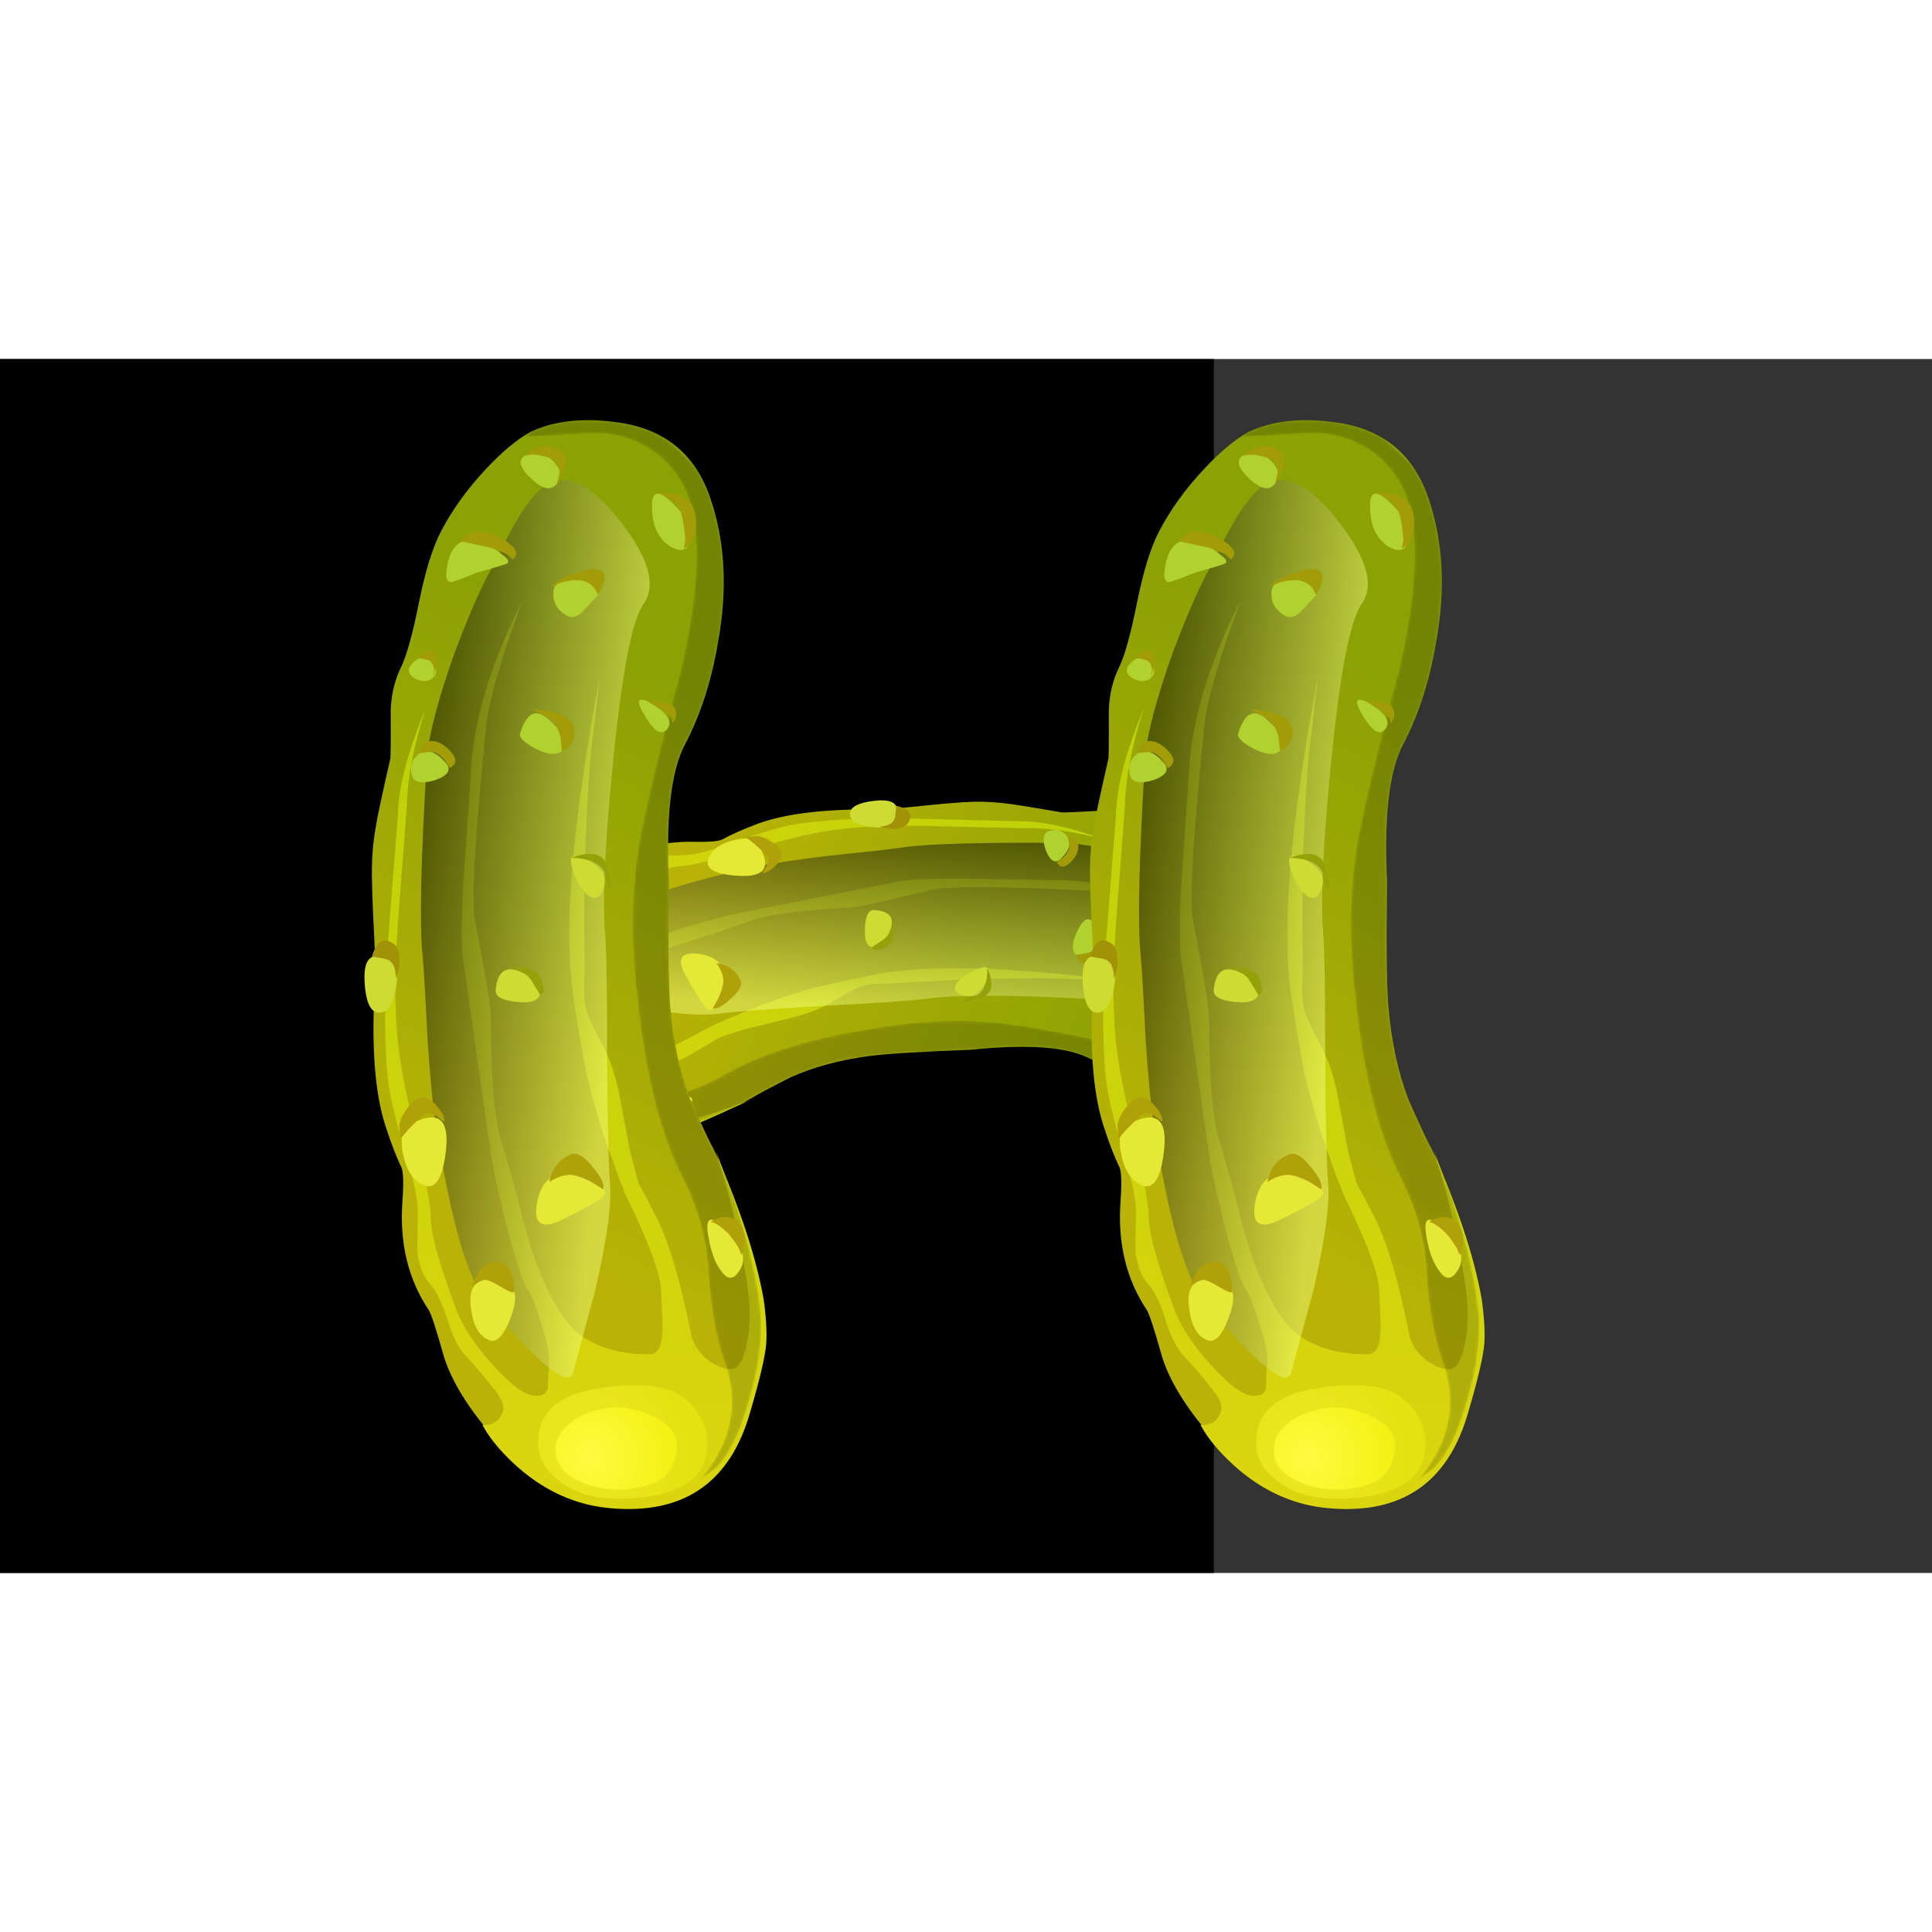<svg width="426" height="426" viewBox="0 0 678 426" fill="none" xmlns="http://www.w3.org/2000/svg"><rect x="0" y="0" width="678" height="426" fill="#333333" stroke="none"/><path fill="#00000000" d="M0 0h426v426H0z"/><g clip-path="url(#prefix__clip0_0_1)"><path fill-rule="evenodd" clip-rule="evenodd" d="M170.378 264.977c-9.23-8.984-13.041-19.913-11.358-32.759 1.699-12.208 7.531-23.21 17.537-33.029 7.725-7.457 15.083-12.529 22.019-15.191 8.23-2.77 12.779-4.547 13.699-5.288 8.633-6.434 19.03-9.523 31.22-9.289 5.209.107 8.492-.162 9.919-.784 2.81-1.599 6.817-3.388 12.014-5.372 9.945-3.787 24.505-5.509 43.685-5.186 2.413-.113 8.132-.601 17.164-1.55 9.009-.923 15.229-1.297 18.663-1.167 4.044.061 8.784.57 14.196 1.474 3.12.491 7.622 1.244 13.567 2.276 1.146.029 5.241-.128 12.37-.547 5.314-.373 10.239.428 14.762 2.392 3.498 1.435 9.845 2.804 19.025 4.151 9.175 1.354 16.22 3.127 21.087 5.391 6.393 2.92 12.597 6.932 18.648 12.009 5.338 4.479 9.206 8.657 11.601 12.486 3.541 6.621 4.967 14.788 4.196 24.442-.9 14.083-7.657 23.729-20.255 28.928-12.624 5.178-26.862 6.727-42.777 4.618-11.282-1.303-21.34-4.011-30.264-8.123-7.87-3.58-21.308-4.418-40.317-2.471-17.327.652-29.27 1.375-35.84 2.218-10.307 1.391-19.443 3.845-27.45 7.428-7.221 3.673-11.754 6.089-13.592 7.253-7.81 4.373-17.331 8.38-28.569 11.958-10.631 3.211-18.641 4.836-23.978 4.882-6.641.205-13.624-.63-20.858-2.481-9.25-1.986-15.947-4.899-20.114-8.669z" fill="url(#prefix__paint0_linear_0_1)"/><path fill-rule="evenodd" clip-rule="evenodd" d="M202.72 244.326c.315 2.084 2.546 3.07 6.767 2.973.182.152 4.124-.178 11.859-.976 4.662-.307 13.877-4.251 27.584-11.852 3.463-1.665 9.228-4.116 17.239-7.388 8.056-2.917 14-4.91 17.816-5.972 16.28-3.929 26.911-6.061 31.904-6.407 12.57-1.312 28.206-1.199 46.998.31 11.569.908 23.835 2.274 36.761 4.025l-14.655-.927c-7.671-.672-18.073-.918-31.18-.717-6.99-.089-20.587.486-40.767 1.723-4.376-.034-7.685.213-9.926.778-2.369.718-5.968 2.587-10.793 5.509-4.184 2.526-9.222 4.518-15.16 5.937a4502.41 4502.41 0 01-15.5 3.777c-4.766 1.47-8.04 2.543-9.744 3.193-.308.367-3.591 2.32-9.817 5.885-7.176 3.973-18.389 7.89-33.7 11.745-2.526.905-4.752 2.676-6.67 5.331-1.576 2.588-2.306 4.853-2.171 6.797.141 1.937 2.667 3.294 7.598 4.101 4.931.806 10.732.523 17.455-.806 13.596-2.849 26.462-6.619 38.601-11.271l-7.778 3.468c-13.167 6.234-24.876 10.531-35.067 12.861-5.603 1.074-10.132 1.538-13.544 1.381-3.893-.242-10.391-1.431-19.485-3.604-21.265-4.824-31.334-18.254-30.182-40.334.571-10.141 4.432-19.465 11.61-28.019 3.583-4.27 7.151-7.496 10.724-9.649-.091 2.937 1.228 4.851 4.074 5.682 1.823.643 4.325-.589 7.5-3.701 1.997-1.657 4.95-4.466 8.863-8.459 1.816-1.808 5.115-3.622 9.835-5.392 4.736-1.79 8.007-3.583 9.844-5.417 2.096-2.142 5.251-3.588 9.404-4.367 5.186-.22 9.312-.362 12.39-.53 3.049-.148 8.619-1.694 16.697-4.637 9.154-3.201 15.995-5.237 20.472-6.006 10.593-1.731 24.588-2.426 41.961-2.107l36.3.93c8.143-.193 18.493 2.01 31.16 6.556-10.769-2.953-20.347-4.327-28.768-4.105l-35.111-.82c-16.227-.29-29.396.655-39.452 2.826-3.847.729-12.105 2.861-24.82 6.45-10.516 3.035-17.276 4.606-20.348 4.78-3.539.362-7.691 1.403-12.433 3.2-2.832.955-7.497 2.817-13.946 5.569-5.028 2.138-10.349 6.019-15.932 11.646-5.584 5.616-8.39 9.788-8.352 12.572-.167 2.304.662 3.579 2.461 3.895 2.771-.119 5.101-.12 7.064.015 2.594.039 6.353-.889 11.246-2.866 4.869-1.645 8.502-3.304 10.799-5.015 2.02-1.329 8.267-3.682 18.712-7.039 9.864-2.968 16.72-4.81 20.539-5.506l57.098-11.214c4.022-.57 11.32-.848 21.848-.804 13.306.284 23.798.424 31.424.478 15.267.053 32.102 4.197 50.545 12.384-17.266-5.38-29.716-8.277-37.369-8.616-31.397-1.524-50.02-1.642-55.753-.414a4979.592 4979.592 0 00-16.518 3.911c-6.67 1.635-12.122 2.528-16.343 2.625-15.825.98-26.573 2.581-32.26 4.779-6.012 2.232-13.762 4.837-23.265 7.744a110.665 110.665 0 00-18.207 7.463c-7.476 4.028-12.234 7.949-14.241 11.723-3.164 5.52-4.487 12.187-3.895 19.915z" fill="url(#prefix__paint1_linear_0_1)"/><path fill-rule="evenodd" clip-rule="evenodd" d="M174.855 212.781c9.19-.782 14.996 5.295 17.39 18.23 2.34 11.959 1.399 20.277-2.802 24.915-4.048 4.824-9.009 6.881-14.882 6.171-7.038-.755-11.595-6.534-13.685-17.396-1.902-10.692-.883-18.944 3.074-24.686 2.9-4.536 6.559-6.935 10.905-7.234z" fill="url(#prefix__paint2_radial_0_1)"/><path fill-rule="evenodd" clip-rule="evenodd" d="M171.619 218.23c4.784-1.137 8.854 1.209 12.175 7.066 3.373 6.162 3.776 12.72 1.164 19.635-2.253 6.592-6.046 9.311-11.301 8.232-4.605-.839-7.624-3.202-9.029-7.132-2.376-6.258-2.684-12.417-.864-18.44 1.714-5.543 4.334-8.666 7.855-9.361z" fill="url(#prefix__paint3_radial_0_1)"/><mask id="prefix__b" style="mask-type:luminance" maskUnits="userSpaceOnUse" x="136" y="45" width="358" height="357"><mask id="prefix__a" style="mask-type:luminance" maskUnits="userSpaceOnUse" x="136" y="45" width="358" height="357"><path d="M493.178 208.151L298.837 45.08 136.474 238.577l194.341 163.071 162.363-193.497z" fill="#fff"/></mask><g mask="url(#prefix__a)"><path d="M493.178 208.151L298.837 45.08 136.474 238.577l194.341 163.071 162.363-193.497z" fill="#000" fill-opacity=".18"/></g></mask><g mask="url(#prefix__b)"><mask id="prefix__c" style="mask-type:luminance" maskUnits="userSpaceOnUse" x="136" y="45" width="358" height="357"><path d="M493.178 208.151L298.837 45.08 136.474 238.577l194.341 163.071 162.363-193.497z" fill="#fff"/></mask><g mask="url(#prefix__c)"><mask id="prefix__d" style="mask-type:luminance" maskUnits="userSpaceOnUse" x="136" y="45" width="358" height="357"><path d="M493.178 208.151L298.837 45.08 136.474 238.577l194.341 163.071 162.363-193.497z" fill="#fff"/></mask><g mask="url(#prefix__d)"><mask id="prefix__g" style="mask-type:luminance" maskUnits="userSpaceOnUse" x="166" y="192" width="309" height="85"><mask id="prefix__e" style="mask-type:luminance" maskUnits="userSpaceOnUse" x="162" y="66" width="332" height="336"><path d="M493.178 208.151L324.749 66.823 162.386 260.32l168.429 141.328 162.363-193.497z" fill="#fff"/></mask><g mask="url(#prefix__e)"><mask id="prefix__f" style="mask-type:luminance" maskUnits="userSpaceOnUse" x="162" y="66" width="332" height="336"><path d="M493.178 208.151L324.749 66.823 162.386 260.32l168.429 141.328 162.363-193.497z" fill="#fff"/></mask><g mask="url(#prefix__f)"><path fill-rule="evenodd" clip-rule="evenodd" d="M277.489 252.035c-7.222 3.673-11.755 6.089-13.593 7.253-7.81 4.373-17.331 8.379-28.569 11.958-10.631 3.211-18.64 4.836-23.978 4.882-6.64.204-13.624-.63-20.857-2.481-9.246-1.993-15.948-4.899-20.115-8.669l-4.006-4.737c11.361 8.918 23.19 10.805 35.462 5.639 5.972-2.538 14.282-4.536 24.874-5.95 9.522-.81 18.784-3.783 27.82-8.947 11.968-6.922 28.093-12.05 48.28-15.453 20.498-3.721 38.641-4.267 54.392-1.66 10.472 1.545 25.704 4.468 45.646 8.763 16.914 2.958 30.606 3.703 41.022 2.13 9.65-1.318 16.91-5.391 21.73-12.228 4.287-6.135 5.963-13.211 5.038-21.264l-2.054-18.563 1.614 2.287c3.546 6.614 4.967 14.788 4.196 24.442-.899 14.083-7.683 23.707-20.281 28.906-12.598 5.2-26.836 6.749-42.745 4.633-11.262-1.274-21.345-4.005-30.27-8.116-7.87-3.58-21.308-4.418-40.317-2.471-17.326.652-29.27 1.375-35.84 2.218-10.302 1.384-19.442 3.845-27.449 7.428z" fill="#000"/></g></g></mask><g mask="url(#prefix__g)"><mask id="prefix__h" style="mask-type:luminance" maskUnits="userSpaceOnUse" x="162" y="66" width="332" height="336"><path d="M493.178 208.151L324.749 66.823 162.386 260.32l168.429 141.328 162.363-193.497z" fill="#fff"/></mask><g mask="url(#prefix__h)"><mask id="prefix__i" style="mask-type:luminance" maskUnits="userSpaceOnUse" x="162" y="66" width="332" height="336"><path d="M493.178 208.151L324.749 66.823 162.386 260.32l168.429 141.328 162.363-193.497z" fill="#fff"/></mask><g mask="url(#prefix__i)"><path fill-rule="evenodd" clip-rule="evenodd" d="M277.489 252.035c-7.222 3.673-11.755 6.089-13.593 7.253-7.81 4.373-17.331 8.379-28.569 11.958-10.631 3.211-18.64 4.836-23.978 4.882-6.64.204-13.624-.63-20.857-2.481-9.246-1.993-15.948-4.899-20.115-8.669l-4.006-4.737c11.361 8.918 23.19 10.805 35.462 5.639 5.972-2.538 14.282-4.536 24.874-5.95 9.522-.81 18.784-3.783 27.82-8.947 11.968-6.922 28.093-12.05 48.28-15.453 20.498-3.721 38.641-4.267 54.392-1.66 10.472 1.545 25.704 4.468 45.646 8.763 16.914 2.958 30.606 3.703 41.022 2.13 9.65-1.318 16.91-5.391 21.73-12.228 4.287-6.135 5.963-13.211 5.038-21.264l-2.054-18.563 1.614 2.287c3.546 6.614 4.967 14.788 4.196 24.442-.899 14.083-7.683 23.707-20.281 28.906-12.598 5.2-26.836 6.749-42.745 4.633-11.262-1.274-21.345-4.005-30.27-8.116-7.87-3.58-21.308-4.418-40.317-2.471-17.326.652-29.27 1.375-35.84 2.218-10.302 1.384-19.442 3.845-27.449 7.428z" fill="#000"/></g></g></g></g></g></g><mask id="prefix__k" style="mask-type:luminance" maskUnits="userSpaceOnUse" x="183" y="74" width="280" height="278"><mask id="prefix__j" style="mask-type:luminance" maskUnits="userSpaceOnUse" x="183" y="74" width="280" height="278"><path d="M462.547 205.189L307.074 74.732l-123.172 146.79 155.473 130.457 123.172-146.79z" fill="#fff"/></mask><g mask="url(#prefix__j)"><path d="M462.547 205.189L307.074 74.732l-123.172 146.79 155.473 130.457 123.172-146.79z" fill="#000" fill-opacity=".48"/></g></mask><g mask="url(#prefix__k)"><mask id="prefix__l" style="mask-type:luminance" maskUnits="userSpaceOnUse" x="183" y="74" width="280" height="278"><path d="M462.547 205.189L307.074 74.732l-123.172 146.79 155.473 130.457 123.172-146.79z" fill="#fff"/></mask><g mask="url(#prefix__l)"><mask id="prefix__m" style="mask-type:luminance" maskUnits="userSpaceOnUse" x="183" y="74" width="280" height="278"><path d="M462.547 205.189L307.074 74.732l-123.172 146.79 155.473 130.457 123.172-146.79z" fill="#fff"/></mask><g mask="url(#prefix__m)"><path fill-rule="evenodd" clip-rule="evenodd" d="M195.97 221.836c-4.313-1.175 1.729-9.612 18.105-25.274 6.649-6.542 24.074-12.706 52.188-18.518 5.433-1.172 13.849-2.467 25.274-3.808 12.88-1.312 21.014-2.218 24.371-2.733 8.837-1.374 27.848-1.943 57.048-1.694 6.997.095 17.798 2.325 32.381 6.693 12.946 4.2 21.723 7.619 26.287 10.244 11.037 4.371 18.364 8.439 22.076 12.133 5.611 5.903 3.144 13.566-7.361 22.955-10.64 9.548-18.888 12.485-24.645 8.86-4.786-3.084-20.17-5.247-46.211-6.484-24.105-1.137-40.807-1.018-50.145.243-5.279.687-17.612 1.571-37.026 2.553-19.544 1.19-31.335 2.086-35.334 2.642-6.417 1.017-17.168.16-32.286-2.531-7.748-1.658-16.001-3.387-24.722-5.281z" fill="url(#prefix__paint4_linear_0_1)"/></g></g></g><path fill-rule="evenodd" clip-rule="evenodd" d="M304.776 155.327c7.21-1.238 10.527.044 9.996 3.862-.506 4.101-3.544 5.815-9.111 5.056-4.756-.66-7.209-2.104-7.374-4.369-.162-2.227 1.984-3.758 6.489-4.549z" fill="#CDDB32"/><path fill-rule="evenodd" clip-rule="evenodd" d="M266.781 171.678c3.721 6.761 1.432 10.002-6.856 9.71-8.77-.389-12.571-2.384-11.386-5.915 1.245-3.22 4.081-5.376 8.562-6.494 4.744-1.443 7.965-.559 9.68 2.699zM222.064 195.987c.646 6.624-2.41 9.029-9.191 7.296-6.956-1.88-9.741-4.217-8.298-6.963 1.085-2.728 4.211-4.505 9.351-5.343 5.121-.853 7.836.845 8.138 5.01zM246.124 208.887c8.865 1.708 10.229 8.003 4.035 18.884-.855 1.374-2.132.792-3.771-1.834-1.112-1.502-2.946-4.553-5.538-9.173-3.724-6.456-1.967-9.063 5.274-7.877z" fill="#E5E835"/><path fill-rule="evenodd" clip-rule="evenodd" d="M372.403 175.256c-1.973 1.983-3.722 1.095-5.326-2.65-1.405-3.93-1.067-6.228.998-6.939 2.52-.899 4.656-.312 6.421 1.794 1.642 2.265.924 4.858-2.093 7.795zM423.644 217.32l-5.435-4.561c-1.593-1.654-1.87-3.218-.848-4.804 1.435-2.435 3.395-3.678 5.786-3.764 2.59-.26 4.085 1.301 4.493 4.669.439 3.7.131 6.317-.892 7.904-.855 1.374-1.912 1.556-3.104.556z" fill="#B1D12F"/><path fill-rule="evenodd" clip-rule="evenodd" d="M306.805 193.403c5.368.286 7.227 2.596 5.594 7.002-1.76 4.572-3.889 6.595-6.356 6.036-1.987-.461-2.798-2.836-2.468-7.084.202-4.095 1.252-6.057 3.23-5.954z" fill="#CDDB32"/><path fill-rule="evenodd" clip-rule="evenodd" d="M400.788 164.031c2.079 1.745 2.287 3.602.647 5.557-1.822 1.803-3.351 2.032-4.561.699-1.257-1.317-1.394-3.115-.41-5.313 1.156-2.101 2.607-2.384 4.324-.943zM431.63 173.071c4.442 1.021 6.404 3.418 5.846 7.214-.126 2.611-1.382 5.503-3.744 8.672-1.308 1.927-2.178 2.083-2.627.513-.395-.911-1.326-3.512-2.748-7.775-2.134-4.497-3.198-7.083-3.248-7.694.038-1.48 2.231-1.778 6.521-.93zM463.026 193.514c2.103 2.072 1.982 4.676-.373 7.851-2.258 2.994-4.627 3.713-7.164 2.21-2.202-1.586-1.906-4.044.939-7.434 2.973-3.543 5.167-4.408 6.598-2.627zM382.227 196.689c6.274 1.626 7.549 4.515 3.791 8.638-3.718 4.431-6.552 5.703-8.468 3.776-1.445-1.474-1.386-4.005.155-7.59 1.674-3.746 3.2-5.354 4.522-4.824zM393.206 233.61c-1.292 2.566-2.539 4.408-3.761 5.509-1.689 1.289-3.16 1.305-4.37-.029-1.423-1.501-.102-3.588 3.914-6.256 4.188-2.886 5.558-2.624 4.217.776z" fill="#B1D12F"/><path fill-rule="evenodd" clip-rule="evenodd" d="M342.15 214.442c4.712-2.129 6.105-.961 4.152 3.484-2.093 4.6-4.789 6.419-8.114 5.448-3.15-.812-3.931-2.354-2.283-4.621 1.506-1.795 3.568-3.226 6.245-4.311z" fill="#CDDB32"/><path fill-rule="evenodd" clip-rule="evenodd" d="M238.348 259.213c5.4-1.199 6.024.53 1.823 5.168-4.048 4.825-7.726 6.445-11.079 4.837-3.374-1.637-3.743-3.459-1.139-5.537 2.283-1.997 5.733-3.49 10.395-4.468z" fill="#E5E835"/><path fill-rule="evenodd" clip-rule="evenodd" d="M450.472 231.656c4.352-.305 4.825 1.604 1.393 5.694-3.438 4.097-6.883 6.084-10.294 5.939-3.609-.276-4.457-2.239-2.608-5.838 2.182-3.626 6.014-5.562 11.509-5.795z" fill="#B1D12F"/><path fill-rule="evenodd" clip-rule="evenodd" d="M218.946 203.399c-.641.042-.263-1.278 1.18-4.024 1.72-3.128 2.214-5.112 1.51-6.022l-1.637-2.26c4.32 1.18 6.723 3.197 7.262 6.094.296 2.068-.384 3.589-2.093 4.599-1.712.963-3.782 1.534-6.222 1.613zM267.413 180.383l1.751-2.612c.854-1.728.664-3.093-.554-4.115-2.933-2.768-5.291-4.746-6.983-5.86l4.335-.444c2.794.525 5.279 1.985 7.374 4.368 1.445 1.475 1.151 3.365-.792 5.68-2.104 2.192-3.816 3.154-5.131 2.983z" fill="#B0A009"/><path fill-rule="evenodd" clip-rule="evenodd" d="M308.567 163.965a6.856 6.856 0 002.403-.246c1.909-.524 2.949-1.607 3.158-3.251l.474-3.695c4.138 1.027 5.638 2.74 4.534 5.134-.547 1.679-2.095 2.642-4.685 2.914-2.245.254-4.215-.069-5.884-.856z" fill="#A19208"/><path fill-rule="evenodd" clip-rule="evenodd" d="M370.792 176.611l2.323-1.69c1.513-1.448 2.198-2.829 2.128-4.127l-.495-3.121c2.494.58 3.716 1.742 3.682 3.532-.035 1.791-.956 3.599-2.771 5.407-1.966 1.989-3.609 1.986-4.867-.001z" fill="#A19C08"/><path fill-rule="evenodd" clip-rule="evenodd" d="M250.159 227.771l1.958-3.372c1.109-2.401 1.71-4.341 1.768-5.804.011-2.118-.787-4.299-2.429-6.564 3.939.554 6.665 2.397 8.198 5.503 1.105 1.814.037 4.113-3.161 6.899-2.893 2.723-4.995 3.847-6.334 3.338zM232.996 269.288l2.091-.952c1.408-.956 2.775-2.071 4.154-3.359 1.943-2.316 2.961-4.042 3.018-5.188 2.022 2.891 2.185 5.472.569 7.754-2.077 2.476-5.363 3.05-9.832 1.745z" fill="#B0A009"/><path fill-rule="evenodd" clip-rule="evenodd" d="M346.474 213.499c2.36 5.62 1.779 9.089-1.687 10.444l-6.923 1.922.206-.759c.592-.39 1.868-.832 3.782-1.363 3.178-.972 4.712-4.392 4.622-10.244z" fill="#94A108"/><path fill-rule="evenodd" clip-rule="evenodd" d="M425.326 203.711c1.161.406 2.525 2.438 4.075 6.182 1.784 3.886 2.19 6.546 1.341 7.914-.721 1.214-2.105 1.429-4.106.682-.972-.236-1.974-.633-2.992-1.169l1.85-1.166c1.221-1.101 1.932-2.46 2.115-4.126.151-2.943-.651-5.697-2.283-8.317zM396.874 170.287l2.444.231c1.758-.344 2.677-1.085 2.76-2.21l.537-2.744c2.632 2.822 2.924 4.579.833 5.269-1.094.277-2.549.261-4.348-.055l-2.226-.491z" fill="#A19C08"/><path fill-rule="evenodd" clip-rule="evenodd" d="M313.613 196.853c.423 5.812-.695 9.104-3.419 9.877-1.733.683-2.929.873-3.612.608-.33-.278-.525-.612-.517-.923l4.161-2.854c1.662-1.311 2.807-3.556 3.387-6.708z" fill="#94A108"/><path fill-rule="evenodd" clip-rule="evenodd" d="M393.206 233.61c.479 4.666-.113 7.331-1.872 7.98-.966.441-1.841.457-2.679.061-.49-.139-.924-.332-1.254-.609l1.182-.384c.945-.401 2.489-2.755 4.623-7.048zM454.417 232.704c.545 7.427-1.758 11.396-6.896 11.928-3.038.476-5.505.088-7.385-1.171-.706-.593-1.226-1.21-1.58-1.815l2.421.247c1.932-.198 4.016-.576 6.256-1.141 3.671-.876 6.071-3.525 7.184-8.048zM377.55 209.103l4.083-.656c2.832-.954 4.682-2.29 5.533-3.975l2.11-4.62c-.26 5.546-1.038 9.157-2.376 10.752-1.204 1.434-2.77 2.065-4.733 1.93-1.956-.129-3.516-1.256-4.617-3.431zM432.719 191.756l1.36-1.621a29.588 29.588 0 001.775-5.299l1.341-8.426c2.202.916 3.211 3.002 3.138 6.272-.271 2.797-1.299 5.403-3.06 7.87-1.773 2.469-3.286 2.837-4.554 1.204zM455.489 203.575l3.446.629c2.108-.051 3.413-1.094 3.936-3.099.907-3.185.96-5.722.155-7.591 3.163 3.269 4.043 6.588 2.676 9.966-.98 2.248-2.956 2.852-5.949 1.854a14.74 14.74 0 01-4.264-1.759z" fill="#A19C08"/></g><g clip-path="url(#prefix__clip1_0_1)"><path fill-rule="evenodd" clip-rule="evenodd" d="M251.145 389.272c-11.346 10.496-24.683 14.377-39.971 11.553-14.522-2.802-27.34-10.482-38.479-23.089-8.451-9.726-14.067-18.862-16.821-27.341-2.803-10.037-4.647-15.599-5.476-16.748-7.168-10.75-10.218-23.403-9.172-37.996.455-6.235.339-10.187-.316-11.937-1.74-3.467-3.632-8.381-5.683-14.734-3.914-12.155-5.064-29.711-3.472-52.675.017-2.899-.209-9.783-.779-20.666-.54-10.854-.598-18.332-.227-22.439.328-4.842 1.236-10.49 2.658-16.919.785-3.708 1.97-9.055 3.58-16.115.107-1.371.176-6.288.122-14.858-.114-6.392 1.155-12.243 3.793-17.539 1.939-4.103 3.978-11.623 6.169-22.54 2.199-10.909 4.766-19.24 7.785-24.93 3.9-7.478 9.098-14.66 15.562-21.592 5.703-6.116 10.952-10.489 15.691-13.119 8.157-3.827 18.033-5.023 29.554-3.493 16.82 1.963 27.955 10.666 33.394 26.09 5.412 15.453 6.375 32.612 2.848 51.552-2.27 13.437-6.148 25.32-11.636 35.757-4.783 9.206-6.631 25.257-5.493 48.159-.307 20.804-.191 35.162.408 43.088 1.019 12.439 3.386 23.54 7.177 33.361 3.948 8.885 6.558 14.468 7.838 16.744 4.75 9.633 8.953 21.295 12.535 34.986 3.181 12.942 4.625 22.642 4.346 29.042-.173 7.97-1.611 16.286-4.284 24.838-2.961 10.961-6.872 18.803-11.651 23.56z" fill="url(#prefix__paint5_linear_0_1)"/><path fill-rule="evenodd" clip-rule="evenodd" d="M228.429 349.218c2.517-.247 3.838-2.859 3.987-7.923.194-.208.045-4.953-.425-14.272-.075-5.606-4.223-16.897-12.47-33.801-1.779-4.253-4.353-11.316-7.771-21.122-2.99-9.836-5.005-17.085-6.037-21.725-3.687-19.755-5.574-32.629-5.676-38.634-.782-15.146.335-33.877 3.325-56.301 1.813-13.807 4.222-28.42 7.131-43.8l-2.031 17.503c-1.287 9.151-2.236 21.601-2.817 37.32-.546 8.371-.711 24.701-.497 48.961-.315 5.243-.226 9.224.31 11.944.712 2.884 2.726 7.315 5.924 13.28 2.764 5.173 4.835 11.336 6.163 18.541.768 4.018 1.964 10.337 3.552 18.811 1.462 5.804 2.543 9.794 3.215 11.878.42.392 2.554 4.449 6.435 12.134 4.311 8.848 8.301 22.531 11.959 41.122.926 3.084 2.908 5.862 5.968 8.327 3.004 2.052 5.671 3.068 8.009 3.029 2.331-.047 4.116-2.989 5.392-8.848 1.276-5.858 1.302-12.828.131-20.968-2.561-16.472-6.27-32.127-11.082-46.966l3.667 9.539c6.643 16.171 11.057 30.472 13.21 42.83.935 6.783 1.206 12.239.804 16.318-.534 4.65-2.367 12.362-5.543 23.124-7.116 25.179-23.842 36.403-50.23 33.636-12.116-1.322-23.047-6.535-32.847-15.673-4.892-4.562-8.534-9.04-10.889-13.457 3.513.294 5.89-1.167 7.064-4.526.885-2.144-.434-5.22-3.964-9.22-1.86-2.496-5.04-6.212-9.58-11.152-2.053-2.289-4.019-6.357-5.844-12.124-1.848-5.789-3.79-9.82-5.874-12.138-2.435-2.645-3.969-6.518-4.641-11.543.062-6.228.151-11.182.142-14.881.014-3.663-1.489-10.434-4.509-20.299-3.26-11.171-5.27-19.498-5.911-24.91-1.409-12.803-1.363-29.619.11-50.418l3.395-43.441c.28-9.771 3.57-22.035 9.813-36.929-4.215 12.719-6.463 24.11-6.726 34.216l-3.188 42.025c-1.367 19.427-1.06 35.267.909 47.454.632 4.655 2.669 14.686 6.172 30.148 2.976 12.793 4.433 20.993 4.449 24.685.212 4.263 1.199 9.304 3.054 15.1.967 3.454 2.905 9.161 5.798 17.062 2.246 6.159 6.562 12.779 12.956 19.824 6.379 7.044 11.203 10.668 14.54 10.798 2.751.345 4.331-.568 4.823-2.705.031-3.328.177-6.12.461-8.464.21-3.106-.665-7.669-2.727-13.657-1.666-5.938-3.426-10.396-5.332-13.256-1.466-2.504-3.894-10.138-7.26-22.865-2.937-12.008-4.715-20.339-5.309-24.959l-9.852-69.128c-.431-4.856-.305-13.619.409-26.232 1.176-15.928 2.002-28.492 2.547-37.628 1.022-18.291 7.044-38.206 18.014-59.793-7.532 20.353-11.785 35.09-12.672 44.24-3.798 37.529-5.109 59.839-3.998 66.786a5903.92 5903.92 0 003.65 20.04c1.54 8.096 2.268 14.686 2.119 19.751.181 19.024 1.424 32.005 3.701 38.958 2.297 7.345 4.932 16.795 7.818 28.367a132.914 132.914 0 007.8 22.287c4.358 9.211 8.758 15.16 13.154 17.802 6.417 4.138 14.324 6.142 23.622 5.918z" fill="url(#prefix__paint6_linear_0_1)"/><path fill-rule="evenodd" clip-rule="evenodd" d="M188.876 380.629c-.36-11.062 7.288-17.639 22.939-19.694 14.477-2.054 24.386-.404 29.68 4.922 5.527 5.154 7.681 11.228 6.461 18.221-1.347 8.387-8.558 13.485-21.706 15.308-12.932 1.607-22.758-.132-29.39-5.234-5.253-3.761-7.899-8.296-7.984-13.523z" fill="url(#prefix__paint7_radial_0_1)"/><path fill-rule="evenodd" clip-rule="evenodd" d="M195.202 384.849c-1.061-5.804 2.006-10.534 9.233-14.146 7.596-3.655 15.48-3.727 23.603-.162 7.758 3.114 10.777 7.83 9.155 14.06-1.295 5.466-4.316 8.935-9.114 10.371-7.649 2.455-15.049 2.437-22.152-.122-6.535-2.402-10.112-5.738-10.725-10.001z" fill="url(#prefix__paint8_radial_0_1)"/><mask id="prefix__o" style="mask-type:luminance" maskUnits="userSpaceOnUse" x="-5" y="-2" width="431" height="431"><mask id="prefix__n" style="mask-type:luminance" maskUnits="userSpaceOnUse" x="-5" y="-2" width="431" height="431"><path d="M203.32-1.126L-4.303 221.522l221.681 206.721 207.623-222.648L203.32-1.126z" fill="#fff"/></mask><g mask="url(#prefix__n)"><path d="M203.32-1.126L-4.303 221.522l221.681 206.721 207.623-222.648L203.32-1.126z" fill="#000" fill-opacity=".18"/></g></mask><g mask="url(#prefix__o)"><mask id="prefix__p" style="mask-type:luminance" maskUnits="userSpaceOnUse" x="-5" y="-2" width="431" height="431"><path d="M203.32-1.126L-4.303 221.522l221.681 206.721 207.623-222.648L203.32-1.126z" fill="#fff"/></mask><g mask="url(#prefix__p)"><mask id="prefix__q" style="mask-type:luminance" maskUnits="userSpaceOnUse" x="-5" y="-2" width="431" height="431"><path d="M203.32-1.126L-4.303 221.522l221.681 206.721 207.623-222.648L203.32-1.126z" fill="#fff"/></mask><g mask="url(#prefix__q)"><mask id="prefix__t" style="mask-type:luminance" maskUnits="userSpaceOnUse" x="183" y="21" width="85" height="373"><mask id="prefix__r" style="mask-type:luminance" maskUnits="userSpaceOnUse" x="23" y="-2" width="403" height="401"><path d="M203.32-1.126L23.38 191.835l221.681 206.721 179.94-192.961L203.32-1.126z" fill="#fff"/></mask><g mask="url(#prefix__r)"><mask id="prefix__s" style="mask-type:luminance" maskUnits="userSpaceOnUse" x="23" y="-2" width="403" height="401"><path d="M203.32-1.126L23.38 191.835l221.681 206.721 179.94-192.961L203.32-1.126z" fill="#fff"/></mask><g mask="url(#prefix__s)"><path fill-rule="evenodd" clip-rule="evenodd" d="M242.362 260.103c3.948 8.884 6.558 14.468 7.838 16.744 4.75 9.633 8.953 21.295 12.535 34.986 3.181 12.942 4.625 22.642 4.346 29.042-.173 7.97-1.611 16.286-4.284 24.838-2.969 10.954-6.872 18.803-11.651 23.56l-5.929 4.503c11.401-13.054 14.405-27.111 8.985-42.141-2.667-7.316-4.539-17.401-5.568-30.182-.373-11.462-3.354-22.748-8.975-33.9-7.544-14.777-12.675-34.423-15.485-58.827-3.172-24.798-2.688-46.575 1.426-65.285 2.509-12.452 6.968-30.522 13.367-54.151 4.608-20.082 6.36-36.444 5.13-49.025-.973-11.647-5.399-20.602-13.288-26.808-7.084-5.523-15.458-7.976-25.167-7.373l-22.373 1.296 2.841-1.79c8.149-3.835 18.033-5.024 29.554-3.494 16.82 1.962 27.927 10.696 33.366 26.12 5.44 15.423 6.403 32.582 2.868 51.514-2.234 13.416-6.14 25.328-11.628 35.765-4.783 9.206-6.631 25.257-5.493 48.158-.307 20.805-.191 35.163.408 43.088 1.011 12.433 3.386 23.541 7.177 33.362z" fill="#000"/></g></g></mask><g mask="url(#prefix__t)"><mask id="prefix__u" style="mask-type:luminance" maskUnits="userSpaceOnUse" x="23" y="-2" width="403" height="401"><path d="M203.32-1.126L23.38 191.835l221.681 206.721 179.94-192.961L203.32-1.126z" fill="#fff"/></mask><g mask="url(#prefix__u)"><mask id="prefix__v" style="mask-type:luminance" maskUnits="userSpaceOnUse" x="23" y="-2" width="403" height="401"><path d="M203.32-1.126L23.38 191.835l221.681 206.721 179.94-192.961L203.32-1.126z" fill="#fff"/></mask><g mask="url(#prefix__v)"><path fill-rule="evenodd" clip-rule="evenodd" d="M242.362 260.103c3.948 8.884 6.558 14.468 7.838 16.744 4.75 9.633 8.953 21.295 12.535 34.986 3.181 12.942 4.625 22.642 4.346 29.042-.173 7.97-1.611 16.286-4.284 24.838-2.969 10.954-6.872 18.803-11.651 23.56l-5.929 4.503c11.401-13.054 14.405-27.111 8.985-42.141-2.667-7.316-4.539-17.401-5.568-30.182-.373-11.462-3.354-22.748-8.975-33.9-7.544-14.777-12.675-34.423-15.485-58.827-3.172-24.798-2.688-46.575 1.426-65.285 2.509-12.452 6.968-30.522 13.367-54.151 4.608-20.082 6.36-36.444 5.13-49.025-.973-11.647-5.399-20.602-13.288-26.808-7.084-5.523-15.458-7.976-25.167-7.373l-22.373 1.296 2.841-1.79c8.149-3.835 18.033-5.024 29.554-3.494 16.82 1.962 27.927 10.696 33.366 26.12 5.44 15.423 6.403 32.582 2.868 51.514-2.234 13.416-6.14 25.328-11.628 35.765-4.783 9.206-6.631 25.257-5.493 48.158-.307 20.805-.191 35.163.408 43.088 1.011 12.433 3.386 23.541 7.177 33.362z" fill="#000"/></g></g></g></g></g></g><mask id="prefix__x" style="mask-type:luminance" maskUnits="userSpaceOnUse" x="31" y="35" width="336" height="336"><mask id="prefix__w" style="mask-type:luminance" maskUnits="userSpaceOnUse" x="31" y="35" width="336" height="336"><path d="M197.846 35.395L31.747 213.513 199.92 370.336l166.098-178.118L197.846 35.395z" fill="#fff"/></mask><g mask="url(#prefix__w)"><path d="M197.846 35.395L31.747 213.513 199.92 370.336l166.098-178.118L197.846 35.395z" fill="#000" fill-opacity=".48"/></g></mask><g mask="url(#prefix__x)"><mask id="prefix__y" style="mask-type:luminance" maskUnits="userSpaceOnUse" x="31" y="35" width="336" height="336"><path d="M197.846 35.395L31.747 213.513 199.92 370.336l166.098-178.118L197.846 35.395z" fill="#fff"/></mask><g mask="url(#prefix__y)"><mask id="prefix__z" style="mask-type:luminance" maskUnits="userSpaceOnUse" x="31" y="35" width="336" height="336"><path d="M197.846 35.395L31.747 213.513 199.92 370.336l166.098-178.118L197.846 35.395z" fill="#fff"/></mask><g mask="url(#prefix__z)"><path fill-rule="evenodd" clip-rule="evenodd" d="M201.053 355.895c-1.678 5.095-11.41-2.676-29.15-23.284-7.422-8.378-13.714-29.647-18.913-63.703-1.064-6.584-2.087-16.751-2.976-30.526-.764-15.517-1.339-25.322-1.745-29.378-1.092-10.675-.579-33.493 1.553-68.469.553-8.379 3.904-21.183 10.054-38.384 5.846-15.25 10.495-25.553 13.927-30.858 5.931-12.95 11.266-21.477 15.926-25.692 7.426-6.354 16.454-2.917 27.045 10.262 10.775 13.35 13.776 23.42 9.07 30.09-3.996 5.542-7.555 23.841-10.672 54.97-2.876 28.815-3.783 48.838-2.858 60.107.492 6.369.777 21.204.734 44.53.199 23.496.532 37.682.947 42.51.816 7.753-.886 20.582-5.06 38.53-2.474 9.182-5.064 18.963-7.882 29.295z" fill="url(#prefix__paint9_linear_0_1)"/></g></g></g><path fill-rule="evenodd" clip-rule="evenodd" d="M128.185 221.329c-1.031-8.718.714-12.613 5.256-11.736 4.883.863 6.746 4.613 5.486 11.236-1.089 5.658-2.974 8.507-5.697 8.562-2.68.054-4.38-2.614-5.045-8.062z" fill="#CDDB32"/><path fill-rule="evenodd" clip-rule="evenodd" d="M145.393 267.887c8.336-4.034 12.076-1.088 11.206 8.826-1.017 10.486-3.647 14.915-7.804 13.273-3.78-1.694-6.186-5.228-7.244-10.668-1.432-5.775-.17-9.58 3.842-11.431zM171.716 323.001c7.979-.357 10.669 3.455 8.166 11.472-2.689 8.218-5.665 11.409-8.865 9.507-3.201-1.472-5.135-5.329-5.816-11.541-.701-6.191 1.504-9.337 6.515-9.438zM188.685 294.979c2.605-10.517 10.234-11.755 22.884-3.65 1.593 1.111.814 2.605-2.435 4.404-1.87 1.239-5.641 3.245-11.34 6.061-7.97 4.057-10.985 1.787-9.109-6.815z" fill="#E5E835"/><path fill-rule="evenodd" clip-rule="evenodd" d="M156.315 141.539c2.252 2.489 1.078 4.53-3.511 6.217-4.798 1.436-7.53.887-8.253-1.633-.918-3.076-.081-5.598 2.554-7.581 2.817-1.826 5.879-.803 9.21 2.997zM209.94 82.777l-5.807 6.226c-2.082 1.805-3.973 2.04-5.811.715-2.826-1.873-4.194-4.3-4.147-7.17-.148-3.121 1.817-4.814 5.878-5.092 4.461-.294 7.579.24 9.416 1.565 1.593 1.111 1.744 2.39.471 3.756z" fill="#B1D12F"/><path fill-rule="evenodd" clip-rule="evenodd" d="M173.941 221.289c.68-6.415 3.565-8.498 8.742-6.264 5.368 2.397 7.659 5.074 6.835 7.996-.678 2.352-3.575 3.175-8.645 2.512-4.894-.499-7.179-1.88-6.932-4.244z" fill="#CDDB32"/><path fill-rule="evenodd" clip-rule="evenodd" d="M144.645 106.819c2.222-2.382 4.461-2.515 6.7-.426 2.046 2.296 2.226 4.143.551 5.509-1.657 1.424-3.819 1.475-6.392.158-2.445-1.517-2.693-3.274-.859-5.241zM157.416 70.428c1.502-5.26 4.498-7.46 9.012-6.554 3.121.316 6.507 2.003 10.157 5.032 2.227 1.688 2.359 2.741.45 3.18-1.117.416-4.292 1.368-9.491 2.806-5.522 2.274-8.688 3.386-9.424 3.408-1.771-.139-1.99-2.785-.704-7.872zM183.886 34.088c2.614-2.39 5.728-2.082 9.385.94 3.446 2.894 4.158 5.778 2.197 8.723-2.038 2.54-4.965 2.03-8.848-1.591-4.059-3.785-4.958-6.469-2.734-8.072zM182.615 131.113c2.343-7.417 5.885-8.763 10.59-4 5.076 4.733 6.423 8.209 3.994 10.384-1.858 1.64-4.887 1.409-9.087-.662-4.383-2.242-6.214-4.171-5.497-5.722zM227.55 120.275c2.994 1.709 5.122 3.32 6.365 4.853 1.438 2.105 1.366 3.868-.309 5.235-1.888 1.611-4.306-.103-7.25-5.083-3.197-5.201-2.796-6.825 1.194-5.005z" fill="#B1D12F"/><path fill-rule="evenodd" clip-rule="evenodd" d="M201.373 180.254c-2.255-5.78-.767-7.376 4.436-4.757 5.381 2.797 7.392 6.143 6.019 10.067-1.17 3.723-3.068 4.562-5.681 2.444-2.056-1.917-3.641-4.478-4.774-7.754z" fill="#CDDB32"/><path fill-rule="evenodd" clip-rule="evenodd" d="M248.506 307.458c-1.098-6.546 1.013-7.186 6.308-1.86 5.527 5.154 7.238 9.663 5.1 13.581-2.173 3.939-4.38 4.268-6.707 1.016-2.249-2.861-3.822-7.089-4.701-12.737z" fill="#E5E835"/><path fill-rule="evenodd" clip-rule="evenodd" d="M228.805 51.527c-.093-5.234 2.225-5.68 6.911-1.311 4.693 4.377 6.858 8.63 6.471 12.708-.559 4.308-2.964 5.2-7.16 2.759-4.209-2.843-6.288-7.557-6.222-14.156z" fill="#B1D12F"/><path fill-rule="evenodd" clip-rule="evenodd" d="M180.403 327.203c.009.771-1.549.235-4.749-1.667-3.64-2.257-5.987-2.975-7.121-2.187l-2.811 1.819c1.685-5.103 4.253-7.856 7.758-8.32 2.497-.225 4.277.686 5.38 2.797 1.046 2.113 1.601 4.629 1.543 7.558zM155.865 267.676l-3.021-2.262c-2.017-1.132-3.665-.989-4.966.406-3.501 3.34-6.02 6.042-7.46 8.001l-.26-5.224c.805-3.315 2.71-6.201 5.698-8.562 1.857-1.639 4.104-1.168 6.756 1.306 2.495 2.659 3.54 4.771 3.253 6.335z" fill="#B0A009"/><path fill-rule="evenodd" clip-rule="evenodd" d="M138.775 217.329a8.246 8.246 0 00-.144-2.896c-.509-2.32-1.741-3.635-3.697-3.989l-4.399-.799c1.491-4.895 3.638-6.584 6.438-5.111 1.977.761 3.034 2.677 3.197 5.798.163 2.705-.347 5.046-1.395 6.997z" fill="#A19208"/><path fill-rule="evenodd" clip-rule="evenodd" d="M157.837 143.555l-1.879-2.89c-1.64-1.904-3.253-2.811-4.812-2.809l-3.771.397c.852-2.952 2.321-4.344 4.464-4.19 2.144.153 4.253 1.371 6.305 3.66 2.26 2.481 2.153 4.45-.307 5.832z" fill="#A19C08"/><path fill-rule="evenodd" clip-rule="evenodd" d="M211.569 291.329l-3.918-2.557c-2.807-1.48-5.095-2.323-6.845-2.484-2.537-.146-5.2.673-8.018 2.499.911-4.686 3.291-7.837 7.11-9.479 2.243-1.21 4.931.214 8.068 4.221 3.082 3.638 4.297 6.228 3.603 7.8zM260.243 314.504l-1.01-2.565c-1.056-1.748-2.307-3.456-3.764-5.189-2.653-2.474-4.658-3.802-6.028-3.942 3.592-2.243 6.696-2.276 9.329-.195 2.836 2.644 3.317 6.618 1.473 11.891z" fill="#B0A009"/><path fill-rule="evenodd" clip-rule="evenodd" d="M200.515 175.014c6.882-2.476 11.003-1.562 12.409 2.677l1.869 8.417-.897-.295c-.43-.734-.879-2.29-1.395-4.618-.966-3.869-4.968-5.922-11.986-6.181z" fill="#94A108"/><path fill-rule="evenodd" clip-rule="evenodd" d="M193.738 79.906c.559-1.366 3.079-2.873 7.664-4.495 4.768-1.894 7.981-2.214 9.567-1.11 1.41.94 1.581 2.612.56 4.963-.343 1.15-.883 2.326-1.589 3.513l-1.28-2.29c-1.243-1.534-2.828-2.47-4.812-2.794-3.517-.367-6.868.422-10.11 2.213zM151.896 111.902l.431-2.914c-.302-2.128-1.132-3.276-2.475-3.446l-3.255-.816c3.548-2.977 5.672-3.216 6.367-.667.263 1.328.153 3.07-.339 5.207l-.729 2.636z" fill="#A19C08"/><path fill-rule="evenodd" clip-rule="evenodd" d="M178.503 213.347c6.991-.141 10.866 1.405 11.621 4.718.711 2.119.863 3.565.502 4.366-.353.379-.765.591-1.139.562l-3.158-5.165c-1.466-2.075-4.085-3.588-7.826-4.481z" fill="#94A108"/><path fill-rule="evenodd" clip-rule="evenodd" d="M227.55 120.275c5.621-.281 8.777.595 9.446 2.745.467 1.184.431 2.234-.096 3.213-.197.579-.456 1.087-.809 1.465l-.385-1.441c-.422-1.157-3.146-3.155-8.156-5.982zM230.308 46.866c8.935-.188 13.546 2.822 13.861 9.013.379 3.67-.24 6.602-1.867 8.776-.754.809-1.527 1.392-2.273 1.779l.447-2.886c-.116-2.328-.438-4.848-.975-7.568-.819-4.455-3.842-7.496-9.193-9.114zM197.199 137.497l-.53-4.934c-.966-3.454-2.451-5.755-4.417-6.88l-5.403-2.819c6.63.66 10.908 1.82 12.735 3.523 1.644 1.533 2.3 3.449 2.016 5.793-.278 2.336-1.726 4.134-4.401 5.317zM179.876 70.296l-1.858-1.732a35.512 35.512 0 00-6.238-2.46l-10.013-2.136c1.235-2.58 3.798-3.66 7.713-3.367 3.334.501 6.392 1.896 9.239 4.162 2.847 2.28 3.193 4.115 1.157 5.533zM195.468 43.751l.971-4.09c.071-2.529-1.096-4.158-3.467-4.911-3.759-1.286-6.796-1.51-9.086-.662 4.115-3.586 8.148-4.432 12.111-2.582 2.631 1.316 3.232 3.722 1.847 7.245a17.664 17.664 0 01-2.376 5z" fill="#A19C08"/></g><g clip-path="url(#prefix__clip2_0_1)"><path fill-rule="evenodd" clip-rule="evenodd" d="M503.148 389.275c-11.346 10.496-24.683 14.377-39.971 11.553-14.522-2.802-27.341-10.482-38.479-23.089-8.451-9.726-14.067-18.862-16.821-27.341-2.803-10.037-4.647-15.6-5.476-16.748-7.169-10.75-10.218-23.403-9.172-37.996.455-6.236.339-10.188-.317-11.937-1.739-3.467-3.631-8.381-5.682-14.734-3.914-12.155-5.064-29.711-3.472-52.675.016-2.899-.209-9.783-.779-20.666-.54-10.854-.598-18.332-.227-22.439.328-4.842 1.235-10.49 2.658-16.919.785-3.708 1.97-9.055 3.58-16.115.107-1.371.176-6.288.121-14.858-.113-6.392 1.156-12.243 3.794-17.54 1.939-4.102 3.978-11.622 6.169-22.539 2.198-10.909 4.766-19.24 7.785-24.93 3.9-7.478 9.098-14.66 15.562-21.593 5.702-6.115 10.952-10.488 15.691-13.118 8.157-3.827 18.033-5.024 29.554-3.493 16.82 1.962 27.954 10.666 33.394 26.09 5.412 15.453 6.374 32.612 2.847 51.552-2.269 13.437-6.147 25.32-11.635 35.757-4.783 9.206-6.632 25.257-5.493 48.158-.307 20.805-.191 35.163.407 43.088 1.02 12.44 3.387 23.541 7.178 33.361 3.948 8.885 6.558 14.469 7.838 16.745 4.75 9.633 8.953 21.295 12.535 34.986 3.181 12.942 4.625 22.642 4.345 29.041-.172 7.971-1.61 16.287-4.283 24.839-2.961 10.961-6.872 18.803-11.651 23.56z" fill="url(#prefix__paint10_linear_0_1)"/><path fill-rule="evenodd" clip-rule="evenodd" d="M480.432 349.221c2.517-.247 3.838-2.859 3.987-7.923.194-.208.045-4.953-.426-14.272-.074-5.606-4.222-16.897-12.469-33.801-1.779-4.253-4.353-11.316-7.771-21.122-2.99-9.836-5.005-17.085-6.038-21.725-3.686-19.755-5.573-32.629-5.675-38.635-.782-15.146.335-33.876 3.324-56.3 1.814-13.807 4.222-28.42 7.132-43.801l-2.031 17.504c-1.288 9.151-2.236 21.601-2.818 37.32-.546 8.371-.71 24.701-.496 48.961-.315 5.242-.226 9.224.31 11.944.712 2.884 2.725 7.315 5.923 13.28 2.765 5.173 4.836 11.336 6.164 18.54a5686.9 5686.9 0 013.552 18.812c1.462 5.803 2.543 9.794 3.215 11.878.42.392 2.554 4.449 6.435 12.134 4.311 8.848 8.301 22.531 11.959 41.122.926 3.083 2.908 5.862 5.968 8.327 3.004 2.051 5.671 3.068 8.009 3.028 2.331-.047 4.116-2.988 5.392-8.847 1.276-5.859 1.301-12.828.131-20.968-2.561-16.472-6.27-32.127-11.083-46.966l3.668 9.539c6.643 16.171 11.057 30.472 13.21 42.83.935 6.783 1.206 12.239.804 16.318-.535 4.65-2.367 12.362-5.543 23.124-7.116 25.179-23.842 36.403-50.23 33.635-12.116-1.321-23.047-6.534-32.847-15.672-4.892-4.562-8.534-9.04-10.89-13.457 3.514.293 5.891-1.167 7.065-4.526.885-2.144-.434-5.22-3.965-9.22-1.859-2.496-5.039-6.212-9.579-11.153-2.053-2.288-4.019-6.356-5.844-12.123-1.848-5.789-3.79-9.821-5.874-12.138-2.435-2.645-3.969-6.518-4.642-11.544.063-6.227.152-11.181.143-14.88.014-3.663-1.489-10.435-4.509-20.299-3.26-11.171-5.27-19.498-5.911-24.911-1.409-12.802-1.363-29.618.11-50.417l3.395-43.441c.28-9.771 3.57-22.035 9.813-36.929-4.215 12.719-6.463 24.11-6.726 34.216l-3.188 42.025c-1.367 19.427-1.06 35.267.909 47.454.632 4.655 2.669 14.686 6.172 30.148 2.976 12.793 4.433 20.993 4.449 24.685.212 4.263 1.199 9.304 3.054 15.1.967 3.454 2.905 9.161 5.798 17.062 2.246 6.159 6.562 12.779 12.956 19.823 6.379 7.045 11.202 10.669 14.54 10.798 2.751.346 4.331-.567 4.823-2.704.031-3.328.177-6.12.461-8.464.21-3.106-.666-7.669-2.727-13.657-1.666-5.938-3.426-10.396-5.332-13.256-1.466-2.504-3.894-10.138-7.261-22.865-2.937-12.008-4.714-20.339-5.308-24.959l-9.852-69.129c-.431-4.855-.306-13.618.409-26.231 1.176-15.928 2.002-28.492 2.546-37.628 1.023-18.291 7.045-38.206 18.015-59.793-7.532 20.353-11.785 35.09-12.672 44.24-3.798 37.529-5.109 59.839-3.998 66.786a5659.43 5659.43 0 003.65 20.04c1.539 8.096 2.268 14.686 2.119 19.75.18 19.025 1.424 32.006 3.701 38.959 2.297 7.345 4.932 16.795 7.818 28.367a132.914 132.914 0 007.8 22.287c4.358 9.211 8.758 15.16 13.154 17.802 6.417 4.138 14.324 6.142 23.622 5.918z" fill="url(#prefix__paint11_linear_0_1)"/><path fill-rule="evenodd" clip-rule="evenodd" d="M440.879 380.632c-.36-11.062 7.288-17.639 22.939-19.694 14.477-2.054 24.386-.404 29.68 4.922 5.527 5.154 7.681 11.227 6.461 18.221-1.347 8.387-8.558 13.484-21.706 15.308-12.932 1.607-22.758-.132-29.39-5.234-5.253-3.762-7.899-8.296-7.984-13.523z" fill="url(#prefix__paint12_radial_0_1)"/><path fill-rule="evenodd" clip-rule="evenodd" d="M447.205 384.852c-1.061-5.804 2.006-10.534 9.233-14.146 7.596-3.656 15.48-3.727 23.603-.162 7.758 3.113 10.777 7.83 9.155 14.06-1.295 5.466-4.316 8.935-9.114 10.371-7.649 2.455-15.049 2.437-22.152-.122-6.535-2.403-10.112-5.739-10.725-10.001z" fill="url(#prefix__paint13_radial_0_1)"/><mask id="prefix__B" style="mask-type:luminance" maskUnits="userSpaceOnUse" x="247" y="-2" width="431" height="431"><mask id="prefix__A" style="mask-type:luminance" maskUnits="userSpaceOnUse" x="247" y="-2" width="431" height="431"><path d="M455.323-1.123L247.7 221.525l221.681 206.721 207.623-222.648L455.323-1.123z" fill="#fff"/></mask><g mask="url(#prefix__A)"><path d="M455.323-1.123L247.7 221.525l221.681 206.721 207.623-222.648L455.323-1.123z" fill="#000" fill-opacity=".18"/></g></mask><g mask="url(#prefix__B)"><mask id="prefix__C" style="mask-type:luminance" maskUnits="userSpaceOnUse" x="247" y="-2" width="431" height="431"><path d="M455.323-1.123L247.7 221.525l221.681 206.721 207.623-222.648L455.323-1.123z" fill="#fff"/></mask><g mask="url(#prefix__C)"><mask id="prefix__D" style="mask-type:luminance" maskUnits="userSpaceOnUse" x="247" y="-2" width="431" height="431"><path d="M455.323-1.123L247.7 221.525l221.681 206.721 207.623-222.648L455.323-1.123z" fill="#fff"/></mask><g mask="url(#prefix__D)"><mask id="prefix__G" style="mask-type:luminance" maskUnits="userSpaceOnUse" x="435" y="21" width="85" height="373"><mask id="prefix__E" style="mask-type:luminance" maskUnits="userSpaceOnUse" x="275" y="-2" width="403" height="401"><path d="M455.323-1.123l-179.94 192.961 221.681 206.721 179.94-192.961L455.323-1.123z" fill="#fff"/></mask><g mask="url(#prefix__E)"><mask id="prefix__F" style="mask-type:luminance" maskUnits="userSpaceOnUse" x="275" y="-2" width="403" height="401"><path d="M455.323-1.123l-179.94 192.961 221.681 206.721 179.94-192.961L455.323-1.123z" fill="#fff"/></mask><g mask="url(#prefix__F)"><path fill-rule="evenodd" clip-rule="evenodd" d="M494.365 260.105c3.948 8.885 6.558 14.469 7.838 16.745 4.75 9.633 8.953 21.295 12.535 34.986 3.18 12.942 4.625 22.642 4.345 29.041-.172 7.971-1.61 16.287-4.283 24.839-2.969 10.954-6.872 18.803-11.651 23.56l-5.929 4.503c11.401-13.054 14.405-27.111 8.985-42.141-2.667-7.316-4.539-17.401-5.568-30.182-.373-11.462-3.354-22.748-8.975-33.9-7.544-14.777-12.676-34.423-15.485-58.828-3.172-24.797-2.688-46.574 1.426-65.284 2.508-12.453 6.968-30.522 13.367-54.151 4.608-20.083 6.36-36.445 5.129-49.025-.972-11.647-5.398-20.602-13.288-26.808-7.083-5.523-15.457-7.976-25.166-7.373l-22.373 1.296 2.841-1.79c8.149-3.835 18.033-5.025 29.554-3.494 16.82 1.962 27.927 10.696 33.366 26.12 5.44 15.423 6.402 32.582 2.868 51.514-2.235 13.415-6.14 25.328-11.628 35.764-4.783 9.207-6.632 25.258-5.493 48.159-.307 20.805-.191 35.163.407 43.088 1.012 12.433 3.387 23.541 7.178 33.361z" fill="#000"/></g></g></mask><g mask="url(#prefix__G)"><mask id="prefix__H" style="mask-type:luminance" maskUnits="userSpaceOnUse" x="275" y="-2" width="403" height="401"><path d="M455.323-1.123l-179.94 192.961 221.681 206.721 179.94-192.961L455.323-1.123z" fill="#fff"/></mask><g mask="url(#prefix__H)"><mask id="prefix__I" style="mask-type:luminance" maskUnits="userSpaceOnUse" x="275" y="-2" width="403" height="401"><path d="M455.323-1.123l-179.94 192.961 221.681 206.721 179.94-192.961L455.323-1.123z" fill="#fff"/></mask><g mask="url(#prefix__I)"><path fill-rule="evenodd" clip-rule="evenodd" d="M494.365 260.105c3.948 8.885 6.558 14.469 7.838 16.745 4.75 9.633 8.953 21.295 12.535 34.986 3.18 12.942 4.625 22.642 4.345 29.041-.172 7.971-1.61 16.287-4.283 24.839-2.969 10.954-6.872 18.803-11.651 23.56l-5.929 4.503c11.401-13.054 14.405-27.111 8.985-42.141-2.667-7.316-4.539-17.401-5.568-30.182-.373-11.462-3.354-22.748-8.975-33.9-7.544-14.777-12.676-34.423-15.485-58.828-3.172-24.797-2.688-46.574 1.426-65.284 2.508-12.453 6.968-30.522 13.367-54.151 4.608-20.083 6.36-36.445 5.129-49.025-.972-11.647-5.398-20.602-13.288-26.808-7.083-5.523-15.457-7.976-25.166-7.373l-22.373 1.296 2.841-1.79c8.149-3.835 18.033-5.025 29.554-3.494 16.82 1.962 27.927 10.696 33.366 26.12 5.44 15.423 6.402 32.582 2.868 51.514-2.235 13.415-6.14 25.328-11.628 35.764-4.783 9.207-6.632 25.258-5.493 48.159-.307 20.805-.191 35.163.407 43.088 1.012 12.433 3.387 23.541 7.178 33.361z" fill="#000"/></g></g></g></g></g></g><mask id="prefix__K" style="mask-type:luminance" maskUnits="userSpaceOnUse" x="283" y="35" width="336" height="336"><mask id="prefix__J" style="mask-type:luminance" maskUnits="userSpaceOnUse" x="283" y="35" width="336" height="336"><path d="M449.848 35.398L283.75 213.516l168.172 156.823L618.02 192.221 449.848 35.398z" fill="#fff"/></mask><g mask="url(#prefix__J)"><path d="M449.848 35.398L283.75 213.516l168.172 156.823L618.02 192.221 449.848 35.398z" fill="#000" fill-opacity=".48"/></g></mask><g mask="url(#prefix__K)"><mask id="prefix__L" style="mask-type:luminance" maskUnits="userSpaceOnUse" x="283" y="35" width="336" height="336"><path d="M449.848 35.398L283.75 213.516l168.172 156.823L618.02 192.221 449.848 35.398z" fill="#fff"/></mask><g mask="url(#prefix__L)"><mask id="prefix__M" style="mask-type:luminance" maskUnits="userSpaceOnUse" x="283" y="35" width="336" height="336"><path d="M449.848 35.398L283.75 213.516l168.172 156.823L618.02 192.221 449.848 35.398z" fill="#fff"/></mask><g mask="url(#prefix__M)"><path fill-rule="evenodd" clip-rule="evenodd" d="M453.056 355.898c-1.678 5.095-11.41-2.676-29.15-23.285-7.422-8.378-13.714-29.646-18.914-63.702-1.063-6.584-2.086-16.751-2.975-30.526-.764-15.518-1.339-25.322-1.745-29.378-1.092-10.675-.579-33.494 1.553-68.469.553-8.379 3.903-21.183 10.054-38.384 5.846-15.25 10.495-25.553 13.927-30.858 5.931-12.951 11.266-21.477 15.926-25.692 7.426-6.354 16.454-2.917 27.045 10.262 10.775 13.35 13.776 23.419 9.07 30.09-3.996 5.542-7.555 23.841-10.672 54.97-2.876 28.815-3.783 48.838-2.858 60.107.491 6.369.777 21.204.734 44.53.199 23.496.532 37.682.947 42.509.816 7.754-.886 20.583-5.06 38.531-2.474 9.181-5.064 18.963-7.882 29.295z" fill="url(#prefix__paint14_linear_0_1)"/></g></g></g><path fill-rule="evenodd" clip-rule="evenodd" d="M380.188 221.332c-1.031-8.718.714-12.613 5.256-11.736 4.883.863 6.746 4.612 5.486 11.235-1.089 5.659-2.974 8.508-5.698 8.563-2.679.054-4.379-2.614-5.044-8.062z" fill="#CDDB32"/><path fill-rule="evenodd" clip-rule="evenodd" d="M397.396 267.89c8.336-4.035 12.076-1.088 11.206 8.826-1.017 10.485-3.647 14.915-7.804 13.273-3.78-1.694-6.186-5.228-7.244-10.669-1.432-5.775-.17-9.58 3.842-11.43zM423.719 323.004c7.979-.358 10.669 3.455 8.166 11.472-2.69 8.218-5.666 11.409-8.866 9.507-3.2-1.472-5.134-5.329-5.815-11.541-.701-6.191 1.504-9.337 6.515-9.438zM440.688 294.982c2.605-10.517 10.234-11.756 22.884-3.65 1.593 1.111.814 2.605-2.435 4.404-1.87 1.239-5.641 3.245-11.34 6.061-7.97 4.056-10.985 1.787-9.109-6.815z" fill="#E5E835"/><path fill-rule="evenodd" clip-rule="evenodd" d="M408.318 141.542c2.252 2.489 1.078 4.53-3.511 6.217-4.798 1.436-7.53.887-8.253-1.633-.918-3.076-.082-5.598 2.554-7.581 2.817-1.826 5.879-.803 9.21 2.997zM461.943 82.78l-5.807 6.226c-2.082 1.804-3.973 2.04-5.811.714-2.826-1.873-4.194-4.3-4.147-7.17-.148-3.12 1.817-4.813 5.878-5.091 4.461-.294 7.578.24 9.416 1.565 1.593 1.111 1.744 2.39.471 3.755z" fill="#B1D12F"/><path fill-rule="evenodd" clip-rule="evenodd" d="M425.944 221.292c.68-6.415 3.565-8.498 8.742-6.264 5.368 2.397 7.659 5.074 6.835 7.996-.678 2.351-3.575 3.174-8.645 2.512-4.894-.499-7.179-1.88-6.932-4.244z" fill="#CDDB32"/><path fill-rule="evenodd" clip-rule="evenodd" d="M396.648 106.822c2.222-2.382 4.46-2.515 6.7-.426 2.046 2.296 2.225 4.142.551 5.509-1.657 1.424-3.819 1.475-6.392.158-2.445-1.517-2.693-3.274-.859-5.241zM409.418 70.43c1.503-5.258 4.499-7.46 9.013-6.553 3.121.316 6.507 2.003 10.157 5.032 2.227 1.688 2.359 2.741.449 3.18-1.116.416-4.291 1.368-9.49 2.805-5.522 2.274-8.689 3.387-9.424 3.409-1.771-.14-1.99-2.785-.705-7.873zM435.888 34.09c2.615-2.39 5.729-2.08 9.385.94 3.447 2.895 4.159 5.779 2.198 8.724-2.039 2.539-4.965 2.03-8.848-1.591-4.06-3.785-4.958-6.47-2.735-8.072zM434.618 131.116c2.343-7.417 5.885-8.763 10.59-4 5.076 4.733 6.422 8.209 3.994 10.384-1.858 1.639-4.887 1.409-9.087-.662-4.383-2.242-6.214-4.171-5.497-5.722zM479.553 120.278c2.994 1.709 5.122 3.319 6.365 4.853 1.438 2.105 1.366 3.868-.309 5.235-1.888 1.611-4.306-.103-7.251-5.083-3.196-5.201-2.796-6.825 1.195-5.005z" fill="#B1D12F"/><path fill-rule="evenodd" clip-rule="evenodd" d="M453.376 180.257c-2.256-5.78-.768-7.376 4.436-4.757 5.381 2.797 7.391 6.143 6.019 10.067-1.171 3.723-3.068 4.562-5.681 2.444-2.056-1.917-3.641-4.478-4.774-7.754z" fill="#CDDB32"/><path fill-rule="evenodd" clip-rule="evenodd" d="M500.509 307.461c-1.098-6.547 1.013-7.186 6.308-1.86 5.526 5.153 7.238 9.663 5.1 13.58-2.173 3.94-4.381 4.269-6.707 1.017-2.249-2.861-3.823-7.089-4.701-12.737z" fill="#E5E835"/><path fill-rule="evenodd" clip-rule="evenodd" d="M480.808 51.53c-.093-5.234 2.225-5.681 6.911-1.312 4.693 4.377 6.858 8.63 6.471 12.709-.559 4.308-2.964 5.2-7.16 2.758-4.209-2.842-6.288-7.556-6.222-14.155z" fill="#B1D12F"/><path fill-rule="evenodd" clip-rule="evenodd" d="M432.405 327.205c.01.772-1.548.235-4.748-1.666-3.64-2.257-5.987-2.975-7.121-2.187l-2.811 1.819c1.685-5.103 4.253-7.856 7.758-8.32 2.496-.225 4.277.686 5.38 2.797 1.046 2.113 1.601 4.629 1.542 7.557zM407.868 267.679l-3.021-2.262c-2.017-1.132-3.665-.989-4.966.406-3.501 3.34-6.02 6.042-7.461 8l-.259-5.223c.804-3.315 2.709-6.201 5.697-8.562 1.858-1.64 4.105-1.168 6.757 1.306 2.494 2.658 3.54 4.771 3.253 6.335z" fill="#B0A009"/><path fill-rule="evenodd" clip-rule="evenodd" d="M390.778 217.332a8.246 8.246 0 00-.144-2.896c-.509-2.32-1.741-3.635-3.697-3.989l-4.399-.8c1.491-4.894 3.638-6.583 6.438-5.11 1.976.761 3.034 2.677 3.196 5.798.164 2.705-.346 5.046-1.394 6.997z" fill="#A19208"/><path fill-rule="evenodd" clip-rule="evenodd" d="M409.839 143.558l-1.878-2.89c-1.64-1.904-3.253-2.811-4.813-2.809l-3.771.397c.852-2.952 2.321-4.344 4.465-4.19 2.143.153 4.252 1.371 6.305 3.66 2.26 2.481 2.153 4.449-.308 5.832z" fill="#A19C08"/><path fill-rule="evenodd" clip-rule="evenodd" d="M463.572 291.332l-3.918-2.558c-2.808-1.48-5.095-2.322-6.845-2.483-2.537-.146-5.201.672-8.018 2.499.911-4.687 3.291-7.837 7.11-9.479 2.243-1.211 4.931.214 8.068 4.221 3.082 3.638 4.297 6.227 3.603 7.8zM512.246 314.507l-1.01-2.565c-1.056-1.748-2.308-3.456-3.764-5.189-2.653-2.474-4.658-3.803-6.028-3.942 3.592-2.243 6.695-2.276 9.328-.196 2.836 2.645 3.318 6.619 1.474 11.892z" fill="#B0A009"/><path fill-rule="evenodd" clip-rule="evenodd" d="M452.518 175.017c6.882-2.476 11.003-1.562 12.409 2.677l1.869 8.417-.897-.295c-.43-.734-.879-2.291-1.396-4.618-.965-3.869-4.967-5.922-11.985-6.181z" fill="#94A108"/><path fill-rule="evenodd" clip-rule="evenodd" d="M445.741 79.909c.559-1.366 3.079-2.873 7.664-4.495 4.768-1.895 7.981-2.214 9.567-1.11 1.41.94 1.58 2.612.56 4.962-.344 1.15-.883 2.327-1.589 3.513l-1.281-2.29c-1.242-1.533-2.827-2.47-4.811-2.794-3.517-.366-6.868.423-10.11 2.214zM403.899 111.905l.431-2.915c-.302-2.127-1.132-3.276-2.475-3.445l-3.255-.816c3.548-2.977 5.672-3.216 6.367-.667.263 1.327.153 3.07-.339 5.206l-.729 2.637z" fill="#A19C08"/><path fill-rule="evenodd" clip-rule="evenodd" d="M430.506 213.349c6.991-.14 10.866 1.406 11.621 4.718.711 2.12.863 3.566.502 4.367-.353.378-.766.591-1.139.562l-3.158-5.165c-1.466-2.075-4.086-3.588-7.826-4.482z" fill="#94A108"/><path fill-rule="evenodd" clip-rule="evenodd" d="M479.553 120.278c5.621-.281 8.777.595 9.445 2.744.468 1.185.432 2.235-.095 3.214-.197.579-.456 1.087-.809 1.465l-.385-1.441c-.422-1.157-3.146-3.156-8.156-5.982zM482.311 46.868c8.935-.187 13.546 2.823 13.861 9.013.379 3.67-.24 6.603-1.867 8.777-.755.809-1.527 1.392-2.274 1.779l.447-2.886c-.115-2.328-.437-4.848-.974-7.568-.819-4.455-3.842-7.496-9.193-9.115zM449.202 137.5l-.53-4.934c-.966-3.454-2.451-5.755-4.417-6.88l-5.403-2.819c6.63.66 10.908 1.819 12.735 3.523 1.644 1.533 2.3 3.449 2.016 5.793-.278 2.335-1.726 4.134-4.401 5.317zM431.879 70.299l-1.858-1.733a35.512 35.512 0 00-6.238-2.46l-10.013-2.135c1.235-2.581 3.798-3.66 7.713-3.367 3.334.501 6.392 1.896 9.239 4.162 2.847 2.28 3.193 4.115 1.157 5.533zM447.471 43.754l.971-4.09c.071-2.529-1.097-4.158-3.467-4.912-3.76-1.286-6.796-1.508-9.087-.661 4.116-3.586 8.149-4.432 12.112-2.582 2.631 1.316 3.232 3.722 1.847 7.245a17.664 17.664 0 01-2.376 5z" fill="#A19C08"/></g><defs><linearGradient id="prefix__paint0_linear_0_1" x1="240.205" y1="191.81" x2="391.87" y2="257.243" gradientUnits="userSpaceOnUse"><stop stop-color="#B8B306"/><stop offset="1" stop-color="#8CA104"/></linearGradient><linearGradient id="prefix__paint1_linear_0_1" x1="157.694" y1="218.895" x2="419.403" y2="228.065" gradientUnits="userSpaceOnUse"><stop stop-color="#DBD50F"/><stop offset="1" stop-color="#B7D106"/></linearGradient><linearGradient id="prefix__paint4_linear_0_1" x1="324.418" y1="228.963" x2="327.328" y2="167.293" gradientUnits="userSpaceOnUse"><stop stop-color="#F4FF7D"/><stop offset="1"/></linearGradient><linearGradient id="prefix__paint5_linear_0_1" x1="167.85" y1="300.999" x2="255.787" y2="123.361" gradientUnits="userSpaceOnUse"><stop stop-color="#B8B306"/><stop offset="1" stop-color="#8CA104"/></linearGradient><linearGradient id="prefix__paint6_linear_0_1" x1="195.125" y1="401.578" x2="222.551" y2="88.534" gradientUnits="userSpaceOnUse"><stop stop-color="#DBD50F"/><stop offset="1" stop-color="#B7D106"/></linearGradient><linearGradient id="prefix__paint9_linear_0_1" x1="217.661" y1="202.416" x2="143.94" y2="195.056" gradientUnits="userSpaceOnUse"><stop stop-color="#F4FF7D"/><stop offset="1"/></linearGradient><linearGradient id="prefix__paint10_linear_0_1" x1="419.853" y1="301.002" x2="507.79" y2="123.363" gradientUnits="userSpaceOnUse"><stop stop-color="#B8B306"/><stop offset="1" stop-color="#8CA104"/></linearGradient><linearGradient id="prefix__paint11_linear_0_1" x1="447.128" y1="401.581" x2="474.553" y2="88.537" gradientUnits="userSpaceOnUse"><stop stop-color="#DBD50F"/><stop offset="1" stop-color="#B7D106"/></linearGradient><linearGradient id="prefix__paint14_linear_0_1" x1="469.664" y1="202.418" x2="395.943" y2="195.059" gradientUnits="userSpaceOnUse"><stop stop-color="#F4FF7D"/><stop offset="1"/></linearGradient><radialGradient id="prefix__paint2_radial_0_1" cx="0" cy="0" r="1" gradientUnits="userSpaceOnUse" gradientTransform="matrix(36.818 .195 -.196 37.034 172.506 227.166)"><stop stop-color="#EDE824"/><stop offset="1" stop-color="#E3E10F"/></radialGradient><radialGradient id="prefix__paint3_radial_0_1" cx="0" cy="0" r="1" gradientUnits="userSpaceOnUse" gradientTransform="rotate(.246 -53033.26 40050.294) scale(26.289 26.442)"><stop stop-color="#FFFB42"/><stop offset="1" stop-color="#F2F010"/></radialGradient><radialGradient id="prefix__paint7_radial_0_1" cx="0" cy="0" r="1" gradientUnits="userSpaceOnUse" gradientTransform="rotate(-86.696 306.57 83.074) scale(44.182 44.441)"><stop stop-color="#EDE824"/><stop offset="1" stop-color="#E3E10F"/></radialGradient><radialGradient id="prefix__paint8_radial_0_1" cx="0" cy="0" r="1" gradientUnits="userSpaceOnUse" gradientTransform="rotate(-86.754 307.595 83.098) scale(31.547 31.73)"><stop stop-color="#FFFB42"/><stop offset="1" stop-color="#F2F010"/></radialGradient><radialGradient id="prefix__paint12_radial_0_1" cx="0" cy="0" r="1" gradientUnits="userSpaceOnUse" gradientTransform="rotate(-86.696 432.573 -50.41) scale(44.182 44.441)"><stop stop-color="#EDE824"/><stop offset="1" stop-color="#E3E10F"/></radialGradient><radialGradient id="prefix__paint13_radial_0_1" cx="0" cy="0" r="1" gradientUnits="userSpaceOnUse" gradientTransform="rotate(-86.754 433.599 -50.251) scale(31.547 31.73)"><stop stop-color="#FFFB42"/><stop offset="1" stop-color="#F2F010"/></radialGradient><clipPath id="prefix__clip0_0_1"><path fill="#fff" transform="rotate(-140 238.5 140.622)" d="M0 0h250v250H0z"/></clipPath><clipPath id="prefix__clip1_0_1"><path fill="#fff" transform="rotate(133 167.803 195.197)" d="M0 0h300v300H0z"/></clipPath><clipPath id="prefix__clip2_0_1"><path fill="#fff" transform="rotate(133 293.804 249.985)" d="M0 0h300v300H0z"/></clipPath></defs></svg>